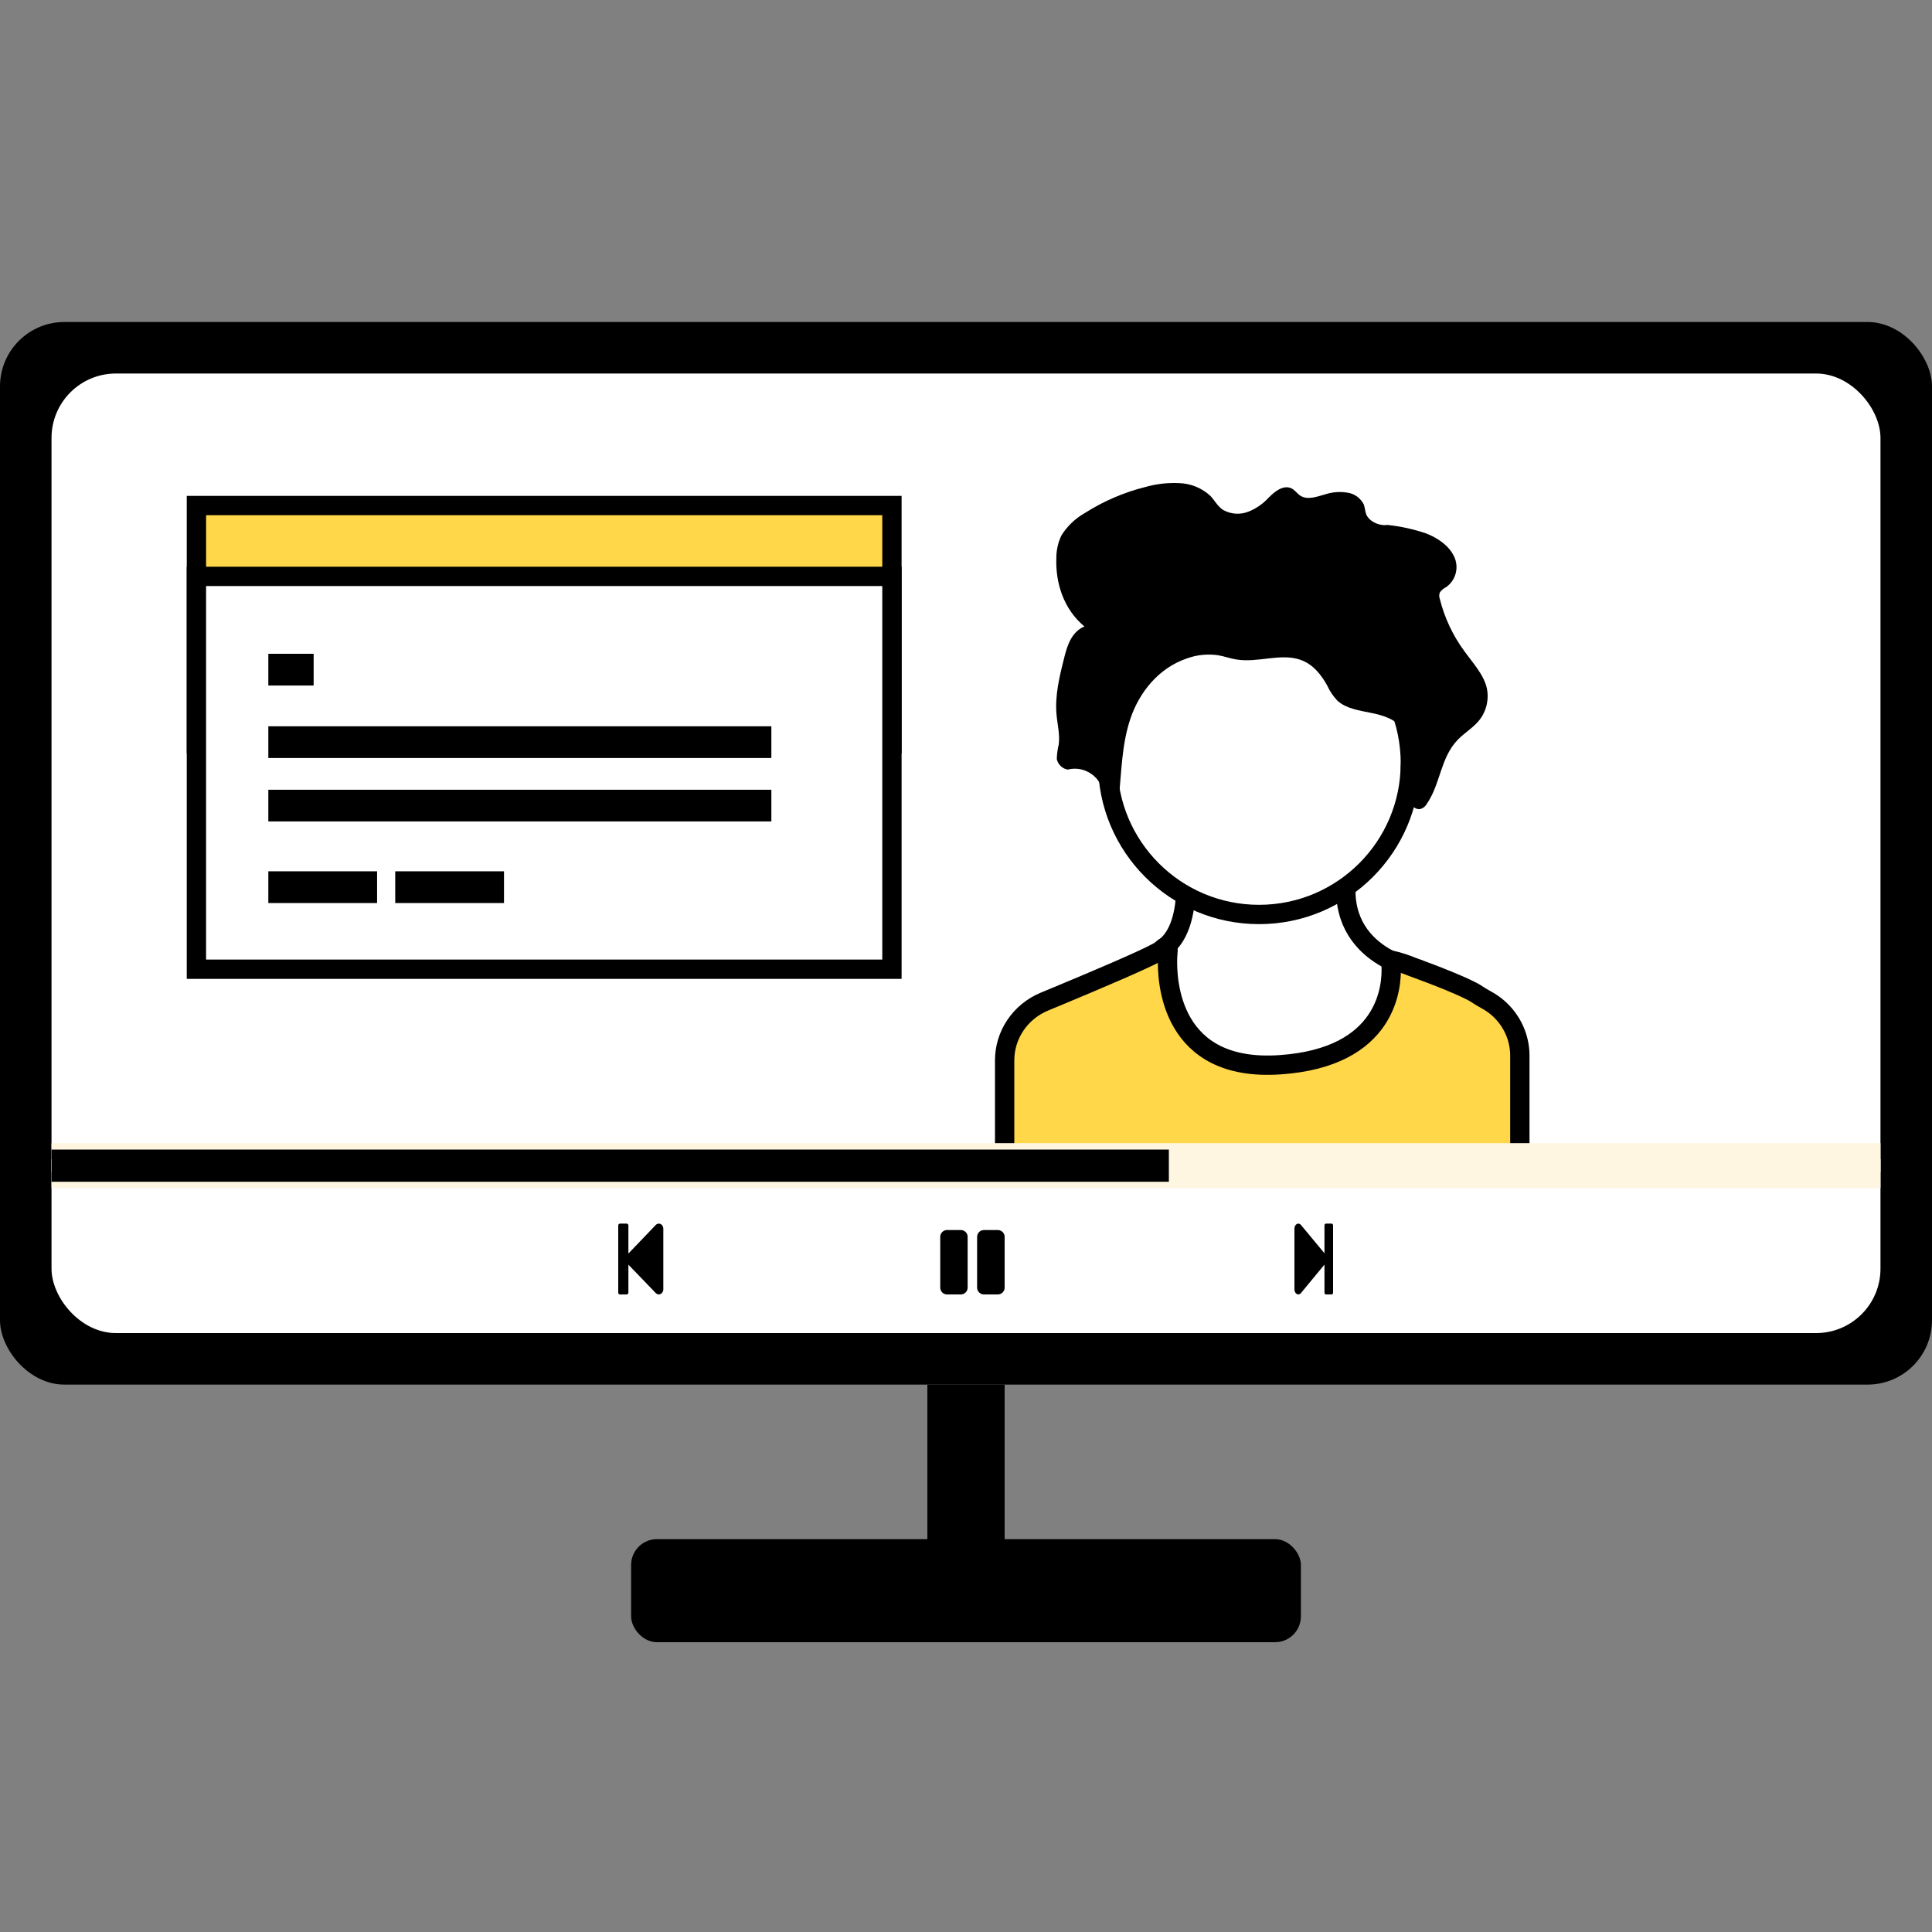 <svg width="300" height="300" viewBox="0 0 300 300" fill="none" xmlns="http://www.w3.org/2000/svg">
<rect x="0" y="0" width="300" height="300" fill="#808080" stroke="none"/>
<rect y="50" width="300" height="165" rx="10" fill="black"/>
<rect x="98" y="239" width="104" height="16" rx="4" fill="black"/>
<rect x="144" y="215" width="12" height="32" fill="black"/>
<g clip-path="url(#clip0)">
<rect x="8" y="58" width="284" height="149" rx="10" fill="white"/>
<path d="M183.803 132.875C183.803 132.875 185.61 143.243 181 147C176.389 150.757 185.165 174.417 199.219 171.787C213.273 169.158 219 150.268 219 150.268C219 150.268 204.923 147.265 210.142 132L183.803 132.875Z" fill="white" stroke="black" stroke-width="3" stroke-linecap="round"/>
<path d="M195.5 142C208.479 142 219 131.479 219 118.5C219 105.521 208.479 95 195.5 95C182.521 95 172 105.521 172 118.5C172 131.479 182.521 142 195.5 142Z" fill="white" stroke="black" stroke-width="3" stroke-linecap="round"/>
<path d="M236 163.917V180H156V164.648C156 162.701 156.587 160.797 157.688 159.175C158.79 157.552 160.356 156.282 162.192 155.524L164.484 154.572C170.287 152.157 177.338 149.16 179.641 147.913C179.894 147.79 180.131 147.64 180.349 147.465C181.609 146.235 181.359 147.833 181.359 147.833C181.359 147.833 181.324 148.139 181.301 148.666C181.162 152.288 181.696 166.518 198.774 165.333C215.434 164.2 216.183 153.195 216.015 149.959C216.005 149.659 215.98 149.36 215.939 149.063C217.091 149.331 218.219 149.691 219.311 150.14C222.792 151.398 227.934 153.416 229.309 154.368C229.739 154.662 230.261 154.968 230.83 155.28C231.475 155.631 232.078 156.051 232.628 156.532C233.69 157.463 234.538 158.602 235.119 159.874C235.7 161.146 236 162.524 236 163.917Z" fill="#FFD749" stroke="black" stroke-width="3" stroke-linecap="round"/>
<path d="M165.797 119.502C166.679 119.276 167.607 119.326 168.46 119.646C169.314 119.966 170.055 120.541 170.587 121.297C171.554 122.687 171.701 124.364 171.822 125.97C172.973 126.218 173.622 124.88 173.73 123.868C174.156 119.75 174.188 115.554 175.537 111.572C176.885 107.591 179.831 103.741 184.354 102.22C185.9 101.671 187.551 101.509 189.17 101.75C190.13 101.913 191.034 102.259 191.988 102.403C195.296 102.964 198.89 101.358 201.988 102.475C203.935 103.179 205.169 104.804 206.079 106.43C206.475 107.306 207.013 108.107 207.669 108.799C208.986 110.013 211.047 110.326 212.937 110.704C214.826 111.083 216.887 111.742 217.695 113.237C218.421 114.588 217.886 116.148 217.645 117.609C217.271 119.925 217.648 122.303 218.72 124.377C219.07 125.03 219.782 125.82 220.628 125.604C221.007 125.473 221.327 125.207 221.532 124.854C223.701 121.734 223.644 117.675 226.366 114.862C227.276 113.922 228.453 113.191 229.337 112.251C230.007 111.555 230.497 110.699 230.766 109.761C231.035 108.822 231.073 107.83 230.877 106.873C230.387 104.72 228.707 102.957 227.352 101.065C225.593 98.667 224.311 95.937 223.58 93.031C223.452 92.693 223.452 92.318 223.58 91.98C223.837 91.637 224.168 91.36 224.547 91.171C225.284 90.663 225.816 89.898 226.044 89.017C226.271 88.137 226.177 87.202 225.781 86.387C225.011 84.775 223.319 83.548 221.411 82.817C219.475 82.164 217.476 81.727 215.45 81.511C214.114 81.707 212.549 80.93 212.135 79.834C211.951 79.345 211.951 78.816 211.766 78.326C211.516 77.835 211.154 77.412 210.711 77.094C210.268 76.776 209.758 76.572 209.222 76.499C208.084 76.31 206.919 76.395 205.818 76.747C204.546 77.112 203.102 77.661 202.001 77.021C201.422 76.688 201.104 76.081 200.481 75.807C199.208 75.259 197.898 76.368 196.988 77.282C196.112 78.241 195.035 78.984 193.839 79.456C193.208 79.702 192.532 79.806 191.858 79.76C191.183 79.714 190.527 79.519 189.933 79.188C189.062 78.62 188.623 77.706 187.929 76.982C186.619 75.784 184.943 75.091 183.19 75.024C181.386 74.926 179.58 75.129 177.84 75.624C174.519 76.455 171.347 77.821 168.443 79.671C166.983 80.494 165.744 81.676 164.836 83.11C164.3 84.21 164.023 85.424 164.028 86.654C163.889 90.511 165.135 94.571 168.386 97.273C166.401 98.121 165.733 100.203 165.269 102.05C164.525 105 163.78 107.996 164.06 110.998C164.2 112.551 164.614 114.105 164.391 115.652C164.213 116.38 164.114 117.126 164.098 117.877C164.192 118.291 164.404 118.666 164.706 118.955C165.009 119.245 165.388 119.435 165.797 119.502Z" fill="black"/>
<path d="M96 200.757V190.299C96 190.22 96.028 190.145 96.077 190.09C96.126 190.034 96.193 190.003 96.262 190.003H97.316C97.385 190.003 97.452 190.034 97.501 190.09C97.55 190.145 97.578 190.22 97.578 190.299V194.65L101.854 190.183C101.954 190.088 102.077 190.027 102.206 190.007C102.336 189.987 102.468 190.009 102.587 190.069C102.707 190.129 102.809 190.226 102.882 190.349C102.955 190.471 102.996 190.615 103 190.762V200.235C102.996 200.383 102.955 200.526 102.882 200.648C102.809 200.771 102.707 200.868 102.587 200.928C102.468 200.989 102.336 201.01 102.206 200.99C102.077 200.97 101.954 200.909 101.854 200.815L97.578 196.376V200.704C97.578 200.783 97.55 200.858 97.501 200.913C97.452 200.969 97.385 201 97.316 201H96.262C96.2 201.001 96.139 200.977 96.091 200.933C96.043 200.888 96.011 200.826 96 200.757Z" fill="black"/>
<path d="M207 190.279V200.705C207 200.745 206.994 200.783 206.982 200.819C206.971 200.856 206.954 200.888 206.932 200.916C206.911 200.943 206.886 200.965 206.858 200.979C206.83 200.994 206.8 201.001 206.77 201H205.887C205.828 201 205.77 200.969 205.728 200.914C205.686 200.858 205.662 200.783 205.662 200.705V196.367L201.989 200.815C201.902 200.909 201.797 200.969 201.686 200.989C201.574 201.008 201.461 200.987 201.358 200.927C201.255 200.867 201.167 200.771 201.104 200.649C201.041 200.527 201.005 200.385 201 200.237V190.758C201.005 190.611 201.041 190.469 201.104 190.347C201.167 190.225 201.255 190.129 201.358 190.069C201.461 190.009 201.574 189.987 201.686 190.007C201.797 190.027 201.902 190.087 201.989 190.181L205.662 194.605V190.296C205.662 190.218 205.686 190.143 205.728 190.088C205.77 190.033 205.828 190.002 205.887 190.002H206.77C206.829 190 206.885 190.028 206.928 190.08C206.971 190.131 206.997 190.203 207 190.279Z" fill="black"/>
<path d="M149.2 201H147.054C146.775 201 146.507 200.889 146.309 200.69C146.111 200.492 146 200.224 146 199.944V192.056C146 191.776 146.111 191.507 146.309 191.309C146.507 191.111 146.775 191 147.054 191H149.2C149.479 191 149.748 191.111 149.945 191.309C150.143 191.507 150.254 191.776 150.254 192.056V199.944C150.254 200.224 150.143 200.492 149.945 200.69C149.748 200.889 149.479 201 149.2 201ZM156 199.944V192.056C156 191.776 155.889 191.507 155.691 191.309C155.493 191.111 155.225 191 154.946 191H152.779C152.499 191 152.231 191.111 152.034 191.309C151.836 191.507 151.725 191.776 151.725 192.056V199.944C151.725 200.224 151.836 200.492 152.034 200.69C152.231 200.889 152.499 201 152.779 201H154.925C155.065 201.003 155.204 200.977 155.335 200.926C155.465 200.874 155.584 200.796 155.684 200.698C155.784 200.6 155.863 200.482 155.918 200.353C155.972 200.223 156 200.084 156 199.944Z" fill="black"/>
<path d="M292 180H8V182H292V180Z" fill="white" stroke="#FEF6E0" stroke-width="5" stroke-linecap="round"/>
<path d="M180 180H8V182H180V180Z" fill="white" stroke="black" stroke-width="3" stroke-linecap="round"/>
</g>
<path d="M30.5 115.5V78.5H138.5V115.5H30.5Z" fill="#FFD749" stroke="black" stroke-width="3" stroke-linecap="round"/>
<path d="M30.5 150.5V89.5H138.5V150.5H30.5Z" fill="white" stroke="black" stroke-width="3" stroke-linecap="round"/>
<path d="M43.166 116.204V114.278H118.277V116.204H43.166Z" fill="white" stroke="black" stroke-width="3" stroke-linecap="round"/>
<path d="M43.166 126.056V124.13H118.277V126.056H43.166Z" fill="white" stroke="black" stroke-width="3" stroke-linecap="round"/>
<path d="M43.166 138.722V136.796H57.055V138.722H43.166Z" fill="white" stroke="black" stroke-width="3" stroke-linecap="round"/>
<path d="M43.166 104.944V103.019H47.203V104.944H43.166Z" fill="white" stroke="black" stroke-width="3" stroke-linecap="round"/>
<path d="M62.871 138.722V136.796H76.76V138.722H62.871Z" fill="white" stroke="black" stroke-width="3" stroke-linecap="round"/>
<defs>
<clipPath id="clip0">
<rect x="8" y="58" width="284" height="149" rx="10" fill="white"/>
</clipPath>
</defs>
</svg>
